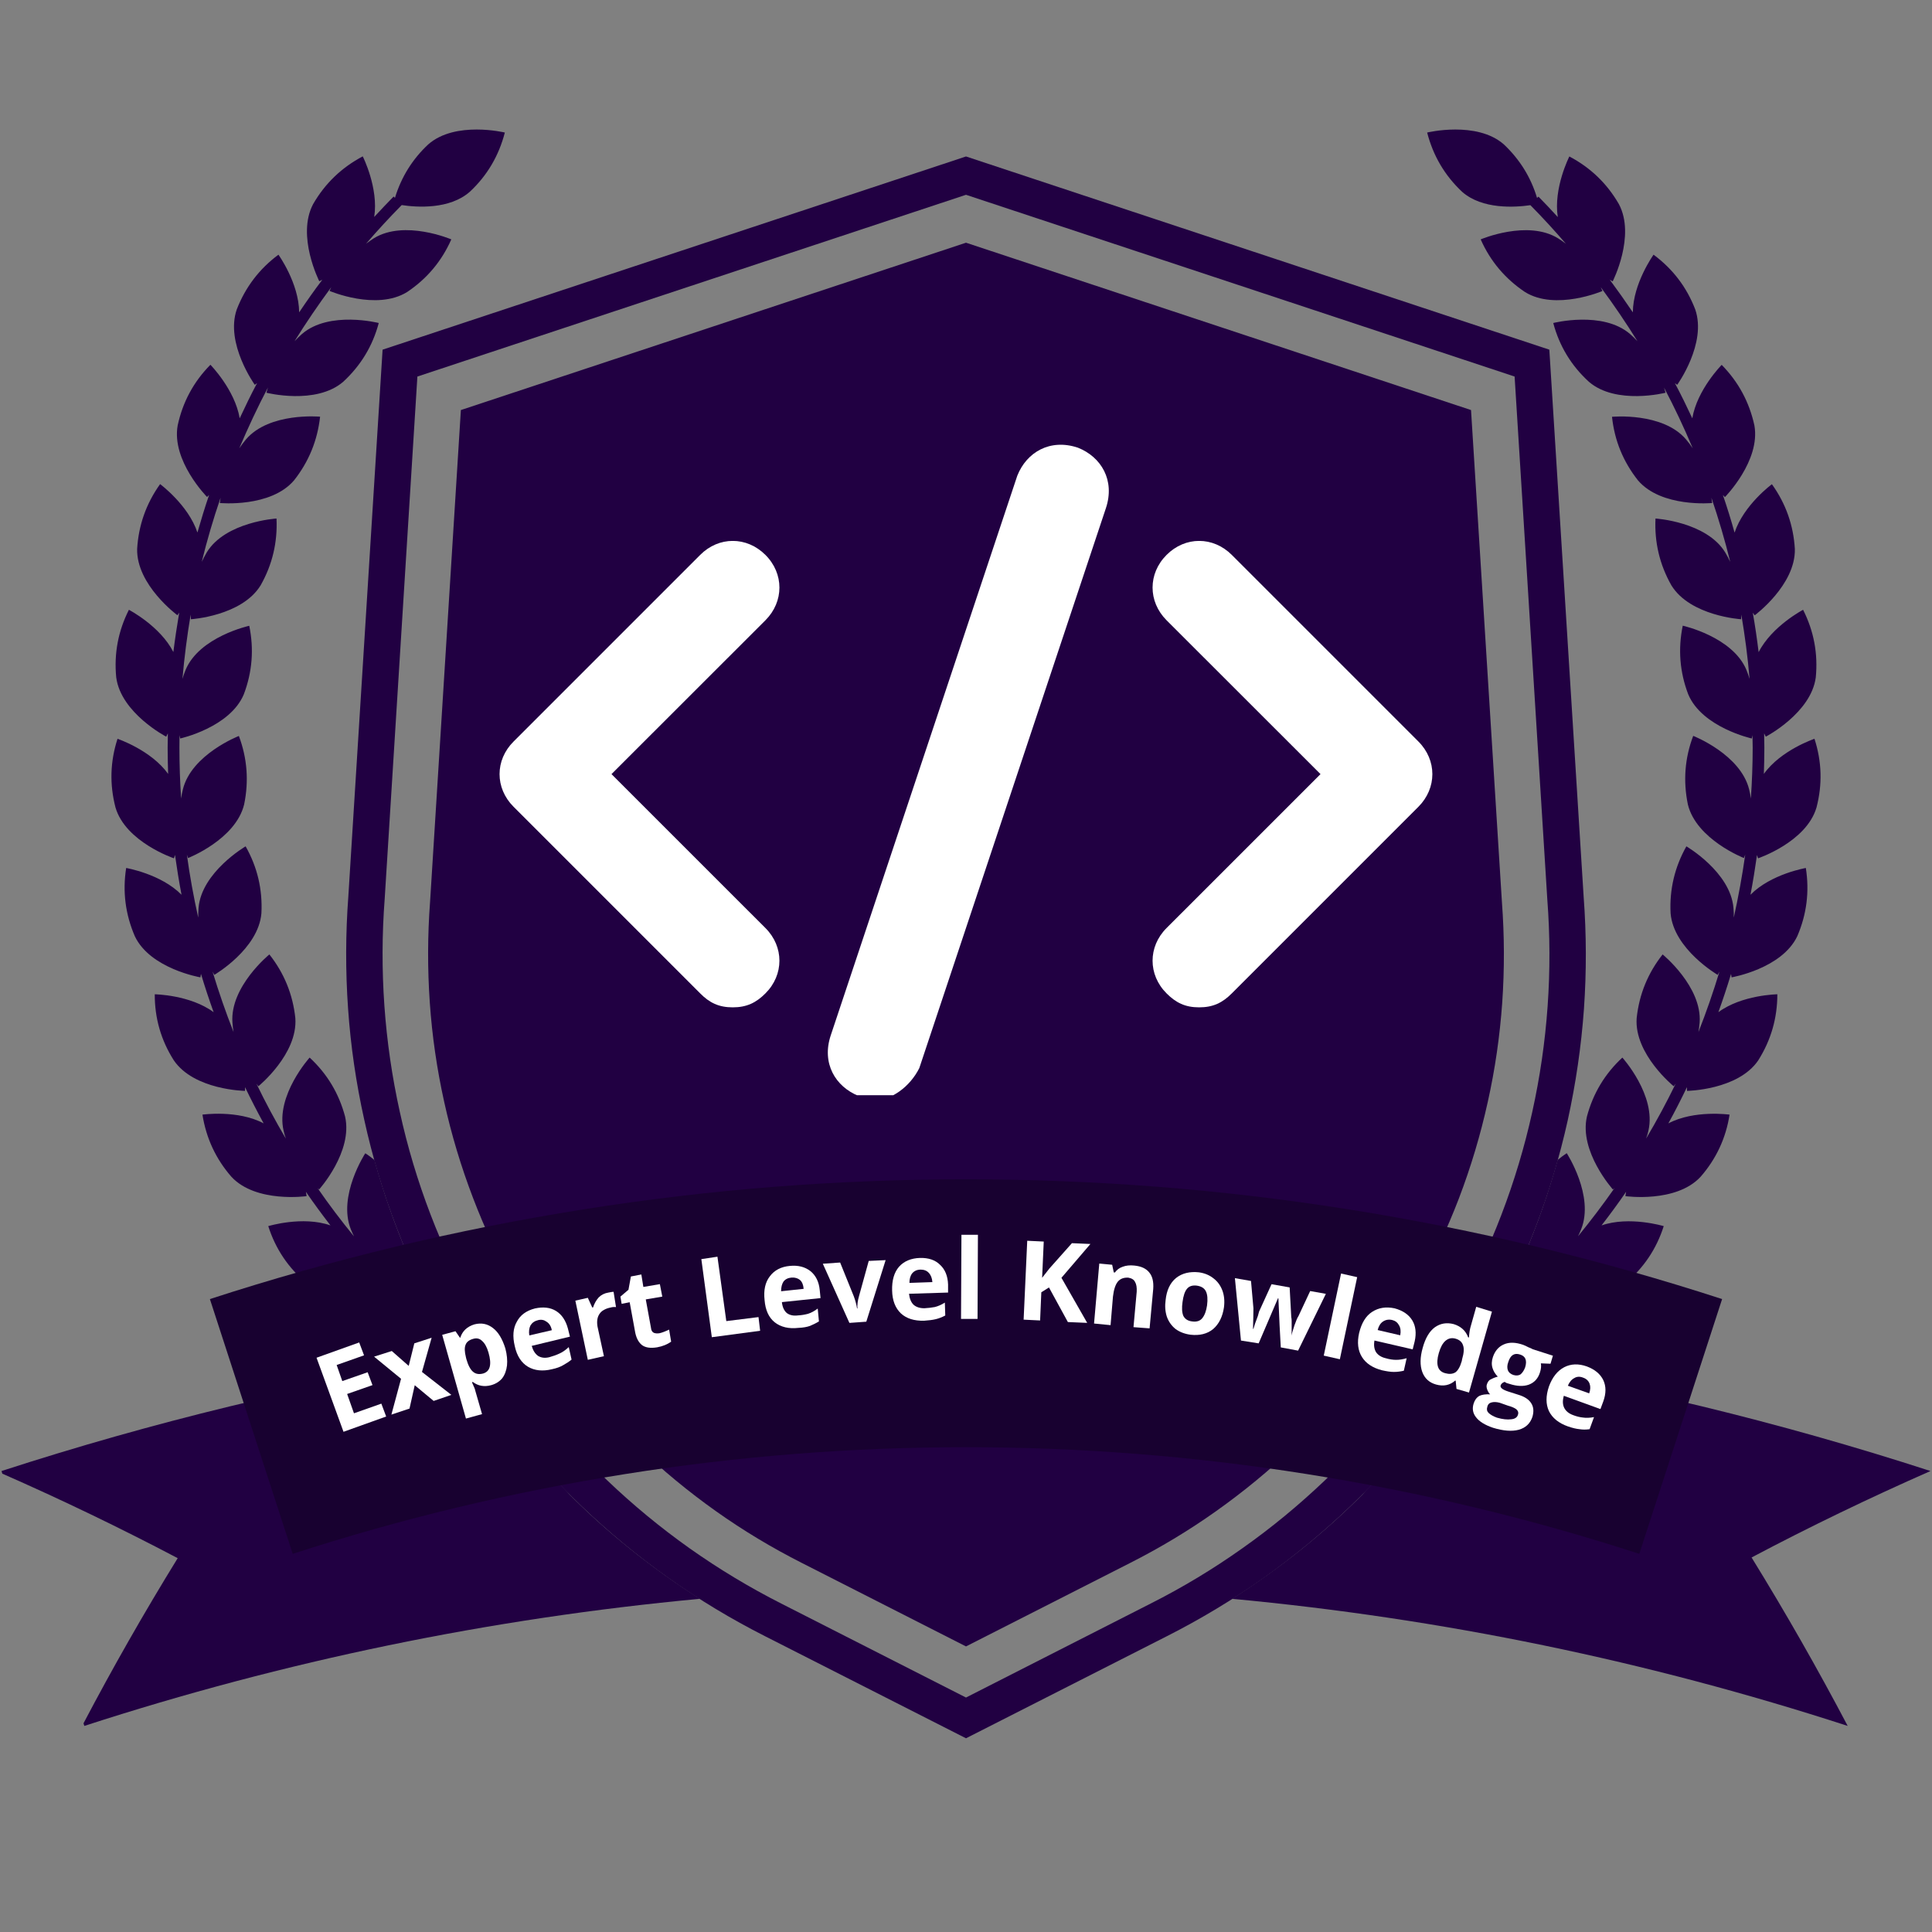 <svg xmlns="http://www.w3.org/2000/svg" xmlns:xlink="http://www.w3.org/1999/xlink" width="100" zoomAndPan="magnify" viewBox="0 0 75 75" height="100" preserveAspectRatio="xMidYMid meet" version="1.0"><rect x="0" y="0" width="75" height="75" fill="#808080" stroke="none"/><defs><g/><clipPath id="bc3ef5916d"><path d="M 13 6 L 62 6 L 62 67.688 L 13 67.688 Z M 13 6 " clip-rule="nonzero"/></clipPath><clipPath id="b7b4d046ff"><path d="M 19.129 21 L 31 21 L 31 40 L 19.129 40 Z M 19.129 21 " clip-rule="nonzero"/></clipPath><clipPath id="a7ddffafca"><path d="M 44 21 L 55.879 21 L 55.879 40 L 44 40 Z M 44 21 " clip-rule="nonzero"/></clipPath><clipPath id="062975fd22"><path d="M 32 17.016 L 44 17.016 L 44 42.516 L 32 42.516 Z M 32 17.016 " clip-rule="nonzero"/></clipPath></defs><path fill="#210042" d="M 58.305 35.027 L 57.105 15.918 L 37.5 9.422 L 17.891 15.918 L 16.695 35.012 C 16.598 36.312 16.594 37.609 16.684 38.91 C 16.773 40.211 16.961 41.496 17.242 42.77 C 17.523 44.043 17.898 45.289 18.363 46.504 C 18.828 47.723 19.379 48.898 20.02 50.035 C 20.656 51.172 21.375 52.254 22.176 53.285 C 22.973 54.312 23.844 55.281 24.785 56.18 C 25.727 57.082 26.73 57.91 27.793 58.664 C 28.855 59.418 29.969 60.086 31.133 60.676 L 37.5 63.914 L 43.867 60.676 C 45.031 60.086 46.145 59.418 47.207 58.664 C 48.27 57.91 49.273 57.086 50.215 56.184 C 51.152 55.281 52.023 54.316 52.824 53.289 C 53.621 52.262 54.34 51.176 54.98 50.043 C 55.617 48.906 56.172 47.73 56.637 46.516 C 57.102 45.297 57.473 44.055 57.754 42.781 C 58.039 41.508 58.223 40.223 58.316 38.926 C 58.406 37.625 58.402 36.324 58.305 35.027 Z M 58.305 35.027 " fill-opacity="1" fill-rule="nonzero"/><g clip-path="url(#bc3ef5916d)"><path fill="#210042" d="M 61.477 34.812 L 60.145 13.574 L 37.5 6.074 L 14.852 13.574 L 13.523 34.789 C 13.414 36.242 13.41 37.699 13.512 39.152 C 13.613 40.609 13.824 42.047 14.141 43.473 C 14.453 44.895 14.871 46.289 15.395 47.652 C 15.914 49.016 16.531 50.332 17.25 51.602 C 17.965 52.875 18.77 54.086 19.664 55.238 C 20.559 56.391 21.531 57.473 22.586 58.48 C 23.641 59.488 24.762 60.414 25.953 61.258 C 27.141 62.102 28.387 62.852 29.688 63.512 L 37.5 67.48 L 45.309 63.512 C 46.609 62.852 47.855 62.102 49.047 61.262 C 50.234 60.418 51.359 59.492 52.41 58.484 C 53.465 57.477 54.438 56.398 55.332 55.246 C 56.227 54.094 57.031 52.883 57.746 51.613 C 58.461 50.344 59.082 49.027 59.602 47.668 C 60.125 46.305 60.543 44.914 60.859 43.492 C 61.172 42.066 61.383 40.629 61.488 39.176 C 61.59 37.719 61.586 36.266 61.477 34.812 Z M 44.668 62.25 L 37.5 65.898 L 30.328 62.25 C 29.09 61.621 27.902 60.906 26.77 60.105 C 25.637 59.301 24.566 58.418 23.562 57.457 C 22.559 56.496 21.629 55.469 20.777 54.367 C 19.926 53.27 19.16 52.117 18.48 50.906 C 17.797 49.695 17.207 48.438 16.711 47.141 C 16.215 45.844 15.816 44.516 15.52 43.16 C 15.219 41.801 15.02 40.43 14.922 39.043 C 14.824 37.656 14.828 36.273 14.934 34.887 L 16.203 14.617 L 37.5 7.562 L 58.797 14.617 L 60.066 34.91 C 60.172 36.297 60.176 37.68 60.078 39.066 C 59.98 40.449 59.781 41.82 59.48 43.176 C 59.18 44.535 58.781 45.859 58.285 47.156 C 57.789 48.453 57.199 49.707 56.516 50.918 C 55.836 52.129 55.07 53.281 54.219 54.379 C 53.363 55.477 52.438 56.504 51.434 57.465 C 50.43 58.422 49.363 59.305 48.227 60.105 C 47.094 60.91 45.906 61.625 44.668 62.25 Z M 44.668 62.25 " fill-opacity="1" fill-rule="nonzero"/></g><path fill="#210042" d="M 16.516 50.199 C 16.539 50.523 16.633 50.828 16.793 51.109 C 16.844 51.195 16.895 51.273 16.949 51.352 C 16.371 50.832 15.816 50.293 15.277 49.73 C 15.312 49.758 15.336 49.77 15.336 49.77 C 15.539 49.438 15.703 49.09 15.828 48.723 C 15.316 47.523 14.883 46.289 14.535 45.031 C 14.422 44.938 14.305 44.848 14.18 44.77 C 14.18 44.77 13.098 46.426 13.621 47.727 C 13.656 47.816 13.699 47.906 13.742 47.996 C 13.246 47.391 12.773 46.766 12.328 46.121 C 12.363 46.156 12.387 46.176 12.387 46.176 C 12.387 46.176 13.711 44.707 13.395 43.34 C 13.156 42.445 12.699 41.684 12.02 41.055 C 12.02 41.055 10.695 42.523 11.008 43.891 C 11.031 43.996 11.062 44.102 11.098 44.203 C 10.688 43.508 10.305 42.797 9.953 42.066 C 10 42.133 10.031 42.168 10.031 42.168 C 10.031 42.168 11.566 40.922 11.465 39.523 C 11.367 38.602 11.031 37.777 10.457 37.051 C 10.457 37.051 8.922 38.301 9.023 39.695 C 9.031 39.82 9.047 39.941 9.066 40.062 C 8.762 39.293 8.492 38.512 8.25 37.715 C 8.293 37.797 8.32 37.844 8.32 37.844 C 8.32 37.844 10.031 36.848 10.148 35.453 C 10.195 34.527 9.992 33.664 9.535 32.855 C 9.535 32.855 7.824 33.852 7.707 35.246 C 7.699 35.371 7.695 35.496 7.695 35.621 C 7.516 34.816 7.367 34.004 7.254 33.176 C 7.281 33.262 7.301 33.309 7.301 33.309 C 7.301 33.309 9.145 32.59 9.477 31.23 C 9.664 30.324 9.598 29.434 9.273 28.57 C 9.273 28.57 7.43 29.285 7.098 30.648 C 7.066 30.766 7.047 30.883 7.031 31 C 6.988 30.344 6.965 29.684 6.965 29.02 C 6.965 28.859 6.965 28.699 6.969 28.539 C 6.984 28.621 6.996 28.668 6.996 28.668 C 6.996 28.668 8.926 28.242 9.465 26.953 C 9.793 26.086 9.863 25.199 9.676 24.293 C 9.676 24.293 7.742 24.715 7.203 26.008 C 7.156 26.121 7.117 26.238 7.082 26.355 C 7.156 25.516 7.262 24.684 7.402 23.859 C 7.406 23.973 7.41 24.039 7.41 24.039 C 7.41 24.039 9.383 23.918 10.117 22.723 C 10.574 21.918 10.777 21.051 10.734 20.129 C 10.734 20.129 8.758 20.25 8.027 21.441 C 7.957 21.562 7.891 21.684 7.832 21.809 C 8.039 20.969 8.281 20.141 8.562 19.324 C 8.543 19.449 8.535 19.527 8.535 19.527 C 8.535 19.527 10.504 19.715 11.414 18.648 C 11.988 17.922 12.324 17.098 12.426 16.176 C 12.426 16.176 10.457 15.992 9.547 17.059 C 9.457 17.168 9.371 17.281 9.289 17.402 C 9.629 16.602 9.996 15.812 10.402 15.043 C 10.363 15.168 10.344 15.246 10.344 15.246 C 10.344 15.246 12.262 15.734 13.324 14.82 C 14.004 14.191 14.465 13.434 14.703 12.539 C 14.703 12.539 12.789 12.051 11.727 12.961 C 11.625 13.051 11.527 13.145 11.434 13.246 C 11.879 12.531 12.355 11.832 12.859 11.148 C 12.816 11.238 12.793 11.293 12.793 11.293 C 12.793 11.293 14.613 12.074 15.805 11.336 C 16.574 10.82 17.145 10.141 17.52 9.293 C 17.52 9.293 15.703 8.516 14.512 9.25 C 14.41 9.316 14.309 9.387 14.211 9.461 C 14.652 8.949 15.113 8.449 15.594 7.961 C 16.184 8.051 17.457 8.137 18.242 7.441 C 18.918 6.809 19.367 6.039 19.598 5.145 C 19.598 5.145 17.676 4.68 16.625 5.605 C 16.008 6.18 15.578 6.875 15.332 7.68 L 15.281 7.629 C 15.023 7.891 14.773 8.156 14.527 8.422 C 14.703 7.297 14.082 6.07 14.082 6.07 C 13.262 6.504 12.621 7.117 12.156 7.922 C 11.5 9.156 12.395 10.918 12.395 10.918 C 12.395 10.918 12.438 10.898 12.512 10.859 C 12.199 11.273 11.902 11.695 11.613 12.125 C 11.605 10.992 10.809 9.887 10.809 9.887 C 10.066 10.438 9.527 11.148 9.191 12.012 C 8.734 13.332 9.891 14.938 9.891 14.938 C 9.891 14.938 9.926 14.914 9.98 14.871 C 9.742 15.32 9.52 15.777 9.305 16.238 C 9.117 15.125 8.168 14.16 8.168 14.16 C 7.516 14.82 7.094 15.605 6.898 16.512 C 6.648 17.887 8.039 19.293 8.039 19.293 C 8.039 19.293 8.07 19.266 8.117 19.215 C 7.953 19.695 7.805 20.184 7.664 20.672 C 7.309 19.602 6.215 18.793 6.215 18.793 C 5.676 19.547 5.379 20.387 5.324 21.309 C 5.293 22.711 6.887 23.883 6.887 23.883 C 6.887 23.883 6.914 23.848 6.957 23.781 C 6.871 24.289 6.793 24.801 6.73 25.312 C 6.219 24.305 5.004 23.672 5.004 23.672 C 4.586 24.5 4.422 25.375 4.512 26.297 C 4.695 27.684 6.453 28.598 6.453 28.598 C 6.453 28.598 6.477 28.551 6.516 28.469 C 6.512 28.652 6.508 28.836 6.508 29.02 C 6.508 29.363 6.516 29.703 6.527 30.043 C 5.863 29.117 4.562 28.68 4.562 28.68 C 4.277 29.562 4.25 30.449 4.484 31.348 C 4.879 32.691 6.754 33.32 6.754 33.32 C 6.754 33.32 6.77 33.273 6.793 33.188 C 6.867 33.707 6.949 34.223 7.047 34.734 C 6.25 33.926 4.898 33.695 4.898 33.695 C 4.754 34.609 4.867 35.492 5.234 36.344 C 5.832 37.609 7.781 37.941 7.781 37.941 C 7.781 37.941 7.789 37.895 7.801 37.805 C 7.953 38.309 8.117 38.805 8.293 39.293 C 7.379 38.617 6.008 38.598 6.008 38.598 C 6.004 39.523 6.25 40.379 6.746 41.16 C 7.535 42.32 9.512 42.348 9.512 42.348 C 9.512 42.348 9.512 42.293 9.512 42.203 C 9.742 42.68 9.984 43.148 10.234 43.609 C 9.227 43.074 7.859 43.27 7.859 43.27 C 8.004 44.184 8.379 44.992 8.988 45.688 C 9.945 46.711 11.902 46.434 11.902 46.434 C 11.902 46.434 11.895 46.371 11.875 46.266 C 12.18 46.711 12.5 47.145 12.828 47.57 C 11.746 47.191 10.414 47.598 10.414 47.598 C 10.695 48.48 11.191 49.219 11.902 49.812 C 13.004 50.676 14.898 50.098 14.898 50.098 C 14.898 50.098 14.879 50.035 14.84 49.93 C 15.211 50.324 15.594 50.707 15.984 51.082 C 14.859 50.875 13.605 51.48 13.605 51.48 C 14.02 52.309 14.625 52.961 15.418 53.441 C 16.449 54.016 17.871 53.492 18.293 53.316 C 17.637 52.312 17.043 51.273 16.516 50.199 Z M 16.516 50.199 " fill-opacity="1" fill-rule="nonzero"/><path fill="#210042" d="M 68.246 33.32 C 68.246 33.32 70.121 32.691 70.516 31.348 C 70.75 30.449 70.723 29.562 70.438 28.68 C 70.438 28.68 69.133 29.117 68.473 30.043 C 68.484 29.703 68.492 29.363 68.492 29.02 C 68.492 28.836 68.488 28.652 68.484 28.469 C 68.523 28.551 68.547 28.598 68.547 28.598 C 68.547 28.598 70.305 27.684 70.488 26.297 C 70.578 25.375 70.414 24.5 69.996 23.672 C 69.996 23.672 68.785 24.305 68.27 25.316 C 68.207 24.801 68.133 24.293 68.043 23.785 C 68.09 23.848 68.117 23.887 68.117 23.887 C 68.117 23.887 69.707 22.711 69.676 21.312 C 69.621 20.387 69.324 19.547 68.785 18.797 C 68.785 18.797 67.691 19.602 67.336 20.676 C 67.199 20.184 67.047 19.699 66.883 19.215 C 66.93 19.266 66.961 19.297 66.961 19.297 C 66.961 19.297 68.352 17.891 68.105 16.512 C 67.906 15.605 67.484 14.824 66.836 14.164 C 66.836 14.164 65.883 15.125 65.695 16.238 C 65.48 15.777 65.258 15.324 65.02 14.875 C 65.074 14.914 65.109 14.938 65.109 14.938 C 65.109 14.938 66.266 13.336 65.809 12.012 C 65.477 11.148 64.938 10.441 64.191 9.887 C 64.191 9.887 63.395 10.996 63.387 12.125 C 63.098 11.699 62.801 11.277 62.492 10.859 C 62.562 10.902 62.605 10.922 62.605 10.922 C 62.605 10.922 63.504 9.156 62.844 7.922 C 62.383 7.121 61.738 6.504 60.922 6.074 C 60.922 6.074 60.297 7.301 60.473 8.426 C 60.227 8.156 59.977 7.891 59.723 7.633 L 59.668 7.684 C 59.426 6.875 58.992 6.184 58.379 5.605 C 57.324 4.68 55.402 5.145 55.402 5.145 C 55.633 6.043 56.082 6.809 56.758 7.445 C 57.543 8.137 58.816 8.051 59.41 7.965 C 59.887 8.449 60.348 8.949 60.789 9.465 C 60.691 9.387 60.594 9.32 60.488 9.254 C 59.301 8.516 57.48 9.293 57.48 9.293 C 57.855 10.141 58.43 10.82 59.199 11.336 C 60.387 12.074 62.207 11.297 62.207 11.297 C 62.207 11.297 62.184 11.242 62.141 11.148 C 62.648 11.832 63.121 12.531 63.566 13.246 C 63.477 13.148 63.379 13.055 63.277 12.965 C 62.215 12.051 60.297 12.539 60.297 12.539 C 60.535 13.434 60.996 14.195 61.68 14.82 C 62.738 15.734 64.656 15.246 64.656 15.246 C 64.656 15.246 64.637 15.172 64.598 15.047 C 65.004 15.816 65.375 16.602 65.711 17.402 C 65.633 17.285 65.547 17.168 65.453 17.059 C 64.547 15.992 62.578 16.18 62.578 16.18 C 62.676 17.102 63.012 17.922 63.586 18.648 C 64.496 19.715 66.465 19.527 66.465 19.527 C 66.465 19.527 66.457 19.453 66.438 19.324 C 66.715 20.141 66.961 20.969 67.168 21.812 C 67.109 21.684 67.043 21.562 66.973 21.445 C 66.238 20.25 64.266 20.129 64.266 20.129 C 64.223 21.051 64.426 21.918 64.883 22.723 C 65.617 23.918 67.59 24.039 67.59 24.039 C 67.59 24.039 67.594 23.973 67.598 23.859 C 67.738 24.684 67.848 25.516 67.918 26.355 C 67.883 26.238 67.844 26.121 67.797 26.008 C 67.258 24.715 65.324 24.289 65.324 24.289 C 65.137 25.199 65.207 26.086 65.535 26.949 C 66.074 28.242 68.004 28.668 68.004 28.668 C 68.004 28.668 68.016 28.621 68.031 28.539 C 68.035 28.699 68.039 28.859 68.039 29.02 C 68.039 29.684 68.012 30.344 67.969 31 C 67.953 30.883 67.934 30.766 67.902 30.648 C 67.57 29.285 65.73 28.566 65.73 28.566 C 65.402 29.434 65.336 30.32 65.523 31.23 C 65.855 32.59 67.699 33.309 67.699 33.309 C 67.699 33.309 67.719 33.262 67.75 33.176 C 67.633 34 67.484 34.816 67.305 35.621 C 67.309 35.496 67.305 35.371 67.293 35.246 C 67.176 33.852 65.465 32.855 65.465 32.855 C 65.012 33.66 64.805 34.527 64.852 35.453 C 64.969 36.848 66.68 37.844 66.68 37.844 C 66.68 37.844 66.707 37.797 66.75 37.715 C 66.508 38.512 66.238 39.293 65.934 40.062 C 65.953 39.941 65.969 39.82 65.98 39.695 C 66.078 38.301 64.543 37.051 64.543 37.051 C 63.969 37.777 63.633 38.602 63.535 39.523 C 63.434 40.922 64.973 42.168 64.973 42.168 C 64.973 42.168 65 42.133 65.051 42.066 C 64.695 42.797 64.312 43.508 63.902 44.199 C 63.938 44.098 63.969 43.996 63.992 43.891 C 64.305 42.523 62.98 41.055 62.98 41.055 C 62.301 41.684 61.844 42.445 61.605 43.34 C 61.289 44.703 62.613 46.176 62.613 46.176 C 62.613 46.176 62.637 46.152 62.676 46.121 C 62.227 46.762 61.754 47.387 61.258 47.992 C 61.301 47.906 61.344 47.816 61.379 47.723 C 61.902 46.426 60.82 44.766 60.82 44.766 C 60.699 44.848 60.582 44.934 60.469 45.027 C 60.117 46.289 59.688 47.523 59.172 48.727 C 59.301 49.094 59.465 49.441 59.664 49.77 C 59.664 49.77 59.688 49.754 59.723 49.73 C 59.188 50.293 58.629 50.832 58.051 51.352 C 58.105 51.273 58.156 51.195 58.207 51.109 C 58.367 50.828 58.461 50.527 58.484 50.207 C 57.957 51.277 57.363 52.316 56.707 53.316 C 57.133 53.496 58.555 54.016 59.582 53.441 C 60.375 52.965 60.98 52.312 61.395 51.48 C 61.395 51.48 60.141 50.875 59.016 51.082 C 59.406 50.711 59.789 50.324 60.16 49.93 C 60.121 50.035 60.105 50.102 60.105 50.102 C 60.105 50.102 61.996 50.676 63.098 49.816 C 63.809 49.219 64.305 48.48 64.586 47.598 C 64.586 47.598 63.254 47.195 62.172 47.57 C 62.5 47.145 62.82 46.711 63.125 46.266 C 63.105 46.371 63.098 46.434 63.098 46.434 C 63.098 46.434 65.055 46.711 66.012 45.688 C 66.621 44.992 67 44.184 67.141 43.27 C 67.141 43.27 65.773 43.078 64.766 43.609 C 65.02 43.148 65.258 42.68 65.488 42.203 C 65.488 42.297 65.488 42.348 65.488 42.348 C 65.488 42.348 67.469 42.32 68.254 41.164 C 68.75 40.379 68.996 39.523 68.996 38.598 C 68.996 38.598 67.621 38.617 66.707 39.293 C 66.883 38.805 67.047 38.309 67.199 37.809 C 67.211 37.895 67.219 37.941 67.219 37.941 C 67.219 37.941 69.168 37.609 69.77 36.344 C 70.137 35.492 70.246 34.609 70.102 33.695 C 70.102 33.695 68.75 33.926 67.953 34.734 C 68.051 34.223 68.133 33.711 68.207 33.191 C 68.23 33.273 68.246 33.32 68.246 33.32 Z M 68.246 33.32 " fill-opacity="1" fill-rule="nonzero"/><path fill="#210042" d="M 54.262 56.539 C 54.695 56.641 55.125 56.621 55.547 56.48 C 56.406 56.129 57.105 55.578 57.641 54.824 C 57.176 54.52 56.676 54.297 56.137 54.152 C 55.551 54.98 54.926 55.773 54.262 56.539 Z M 54.262 56.539 " fill-opacity="1" fill-rule="nonzero"/><path fill="#210042" d="M 18.863 54.152 C 18.328 54.297 17.824 54.52 17.359 54.824 C 17.895 55.578 18.594 56.129 19.453 56.48 C 19.875 56.621 20.305 56.641 20.742 56.539 C 20.074 55.777 19.449 54.98 18.863 54.152 Z M 18.863 54.152 " fill-opacity="1" fill-rule="nonzero"/><path fill="#210042" d="M 21.625 57.512 C 21.598 57.535 21.582 57.547 21.582 57.547 C 21.75 57.719 21.934 57.879 22.125 58.023 C 21.957 57.852 21.789 57.684 21.625 57.512 Z M 21.625 57.512 " fill-opacity="1" fill-rule="nonzero"/><path fill="#210042" d="M 52.871 58.023 C 53.066 57.879 53.246 57.719 53.418 57.547 C 53.418 57.547 53.402 57.531 53.375 57.512 C 53.211 57.684 53.043 57.852 52.871 58.023 Z M 52.871 58.023 " fill-opacity="1" fill-rule="nonzero"/><path fill="#210042" d="M 17.945 52.766 C 11.871 53.758 5.91 55.207 0.059 57.105 L 0.09 57.207 C 2.426 58.234 4.695 59.328 6.898 60.488 C 5.594 62.605 4.375 64.742 3.242 66.898 L 3.273 67 C 11.055 64.473 19.02 62.828 27.168 62.066 C 23.391 59.66 20.316 56.562 17.945 52.766 Z M 17.945 52.766 " fill-opacity="1" fill-rule="nonzero"/><path fill="#210042" d="M 74.941 57.105 C 69.09 55.207 63.129 53.762 57.059 52.766 C 54.684 56.562 51.609 59.66 47.832 62.066 C 55.977 62.828 63.945 64.473 71.727 67 C 70.57 64.801 69.328 62.621 67.996 60.461 C 70.242 59.273 72.555 58.156 74.941 57.105 Z M 74.941 57.105 " fill-opacity="1" fill-rule="nonzero"/><path fill="#180130" d="M 63.637 60.32 C 59.418 58.949 55.113 57.918 50.73 57.223 C 46.348 56.527 41.938 56.18 37.5 56.18 C 33.062 56.18 28.652 56.527 24.27 57.223 C 19.887 57.918 15.582 58.949 11.363 60.32 C 10.293 57.023 9.219 53.727 8.148 50.43 C 12.891 48.887 17.719 47.73 22.641 46.949 C 27.562 46.168 32.516 45.781 37.5 45.781 C 42.484 45.781 47.438 46.168 52.359 46.949 C 57.281 47.73 62.109 48.887 66.852 50.43 C 65.781 53.727 64.707 57.023 63.637 60.32 Z M 63.637 60.32 " fill-opacity="1" fill-rule="nonzero"/><g clip-path="url(#b7b4d046ff)"><path fill="#ffffff" d="M 28.445 39.105 C 27.902 39.105 27.539 38.926 27.18 38.562 L 19.938 31.32 C 19.211 30.594 19.211 29.508 19.938 28.785 L 27.18 21.543 C 27.902 20.816 28.988 20.816 29.715 21.543 C 30.438 22.266 30.438 23.352 29.715 24.078 L 23.738 30.051 L 29.715 36.027 C 30.438 36.75 30.438 37.84 29.715 38.562 C 29.352 38.926 28.988 39.105 28.445 39.105 Z M 28.445 39.105 " fill-opacity="1" fill-rule="nonzero"/></g><g clip-path="url(#a7ddffafca)"><path fill="#ffffff" d="M 46.551 39.105 C 46.008 39.105 45.648 38.926 45.285 38.562 C 44.562 37.84 44.562 36.75 45.285 36.027 L 51.262 30.051 L 45.285 24.078 C 44.562 23.352 44.562 22.266 45.285 21.543 C 46.008 20.816 47.094 20.816 47.82 21.543 L 55.062 28.785 C 55.785 29.508 55.785 30.594 55.062 31.32 L 47.82 38.562 C 47.457 38.926 47.094 39.105 46.551 39.105 Z M 46.551 39.105 " fill-opacity="1" fill-rule="nonzero"/></g><g clip-path="url(#062975fd22)"><path fill="#ffffff" d="M 33.879 42.727 C 33.695 42.727 33.516 42.727 33.336 42.547 C 32.43 42.184 31.887 41.277 32.25 40.191 L 39.492 18.465 C 39.852 17.559 40.758 17.016 41.844 17.379 C 42.75 17.738 43.293 18.645 42.93 19.73 L 35.688 41.461 C 35.328 42.184 34.602 42.727 33.879 42.727 Z M 33.879 42.727 " fill-opacity="1" fill-rule="nonzero"/></g><g fill="#ffffff" fill-opacity="1"><g transform="translate(12.96, 55.723)"><g><path d="M 2.031 -0.734 L 0.375 -0.141 L -0.672 -3.016 L 0.984 -3.609 L 1.172 -3.109 L 0.109 -2.734 L 0.328 -2.109 L 1.312 -2.453 L 1.5 -1.953 L 0.516 -1.609 L 0.781 -0.859 L 1.844 -1.234 Z M 2.031 -0.734 "/></g></g></g><g fill="#ffffff" fill-opacity="1"><g transform="translate(15.178, 54.915)"><g><path d="M 0.391 -1.391 L -0.656 -2.25 L 0.031 -2.469 L 0.688 -1.891 L 0.906 -2.766 L 1.578 -2.984 L 1.203 -1.656 L 2.344 -0.766 L 1.656 -0.531 L 0.922 -1.141 L 0.719 -0.234 L 0.016 0 Z M 0.391 -1.391 "/></g></g></g><g fill="#ffffff" fill-opacity="1"><g transform="translate(17.494, 54.162)"><g><path d="M 1.578 -0.391 C 1.305 -0.316 1.066 -0.359 0.859 -0.516 L 0.828 -0.5 C 0.91 -0.32 0.953 -0.219 0.953 -0.188 L 1.219 0.734 L 0.594 0.906 L -0.328 -2.344 L 0.188 -2.484 L 0.359 -2.234 L 0.375 -2.234 C 0.457 -2.492 0.641 -2.664 0.922 -2.75 C 1.191 -2.82 1.43 -2.773 1.641 -2.609 C 1.848 -2.453 2.008 -2.188 2.125 -1.812 C 2.188 -1.57 2.207 -1.352 2.188 -1.156 C 2.164 -0.957 2.102 -0.789 2 -0.656 C 1.895 -0.531 1.754 -0.441 1.578 -0.391 Z M 0.875 -2.188 C 0.719 -2.145 0.617 -2.066 0.578 -1.953 C 0.535 -1.848 0.539 -1.688 0.594 -1.469 L 0.609 -1.406 C 0.68 -1.156 0.77 -0.988 0.875 -0.906 C 0.977 -0.82 1.109 -0.801 1.266 -0.844 C 1.535 -0.926 1.602 -1.195 1.469 -1.656 C 1.406 -1.875 1.32 -2.023 1.219 -2.109 C 1.125 -2.203 1.008 -2.227 0.875 -2.188 Z M 0.875 -2.188 "/></g></g></g><g fill="#ffffff" fill-opacity="1"><g transform="translate(20.063, 53.435)"><g><path d="M 0.828 -2.188 C 0.691 -2.156 0.594 -2.086 0.531 -1.984 C 0.477 -1.879 0.461 -1.75 0.484 -1.594 L 1.359 -1.797 C 1.328 -1.953 1.258 -2.062 1.156 -2.125 C 1.062 -2.195 0.953 -2.219 0.828 -2.188 Z M 1.359 -0.281 C 1.004 -0.195 0.695 -0.227 0.438 -0.375 C 0.176 -0.531 0.004 -0.797 -0.078 -1.172 C -0.172 -1.555 -0.145 -1.875 0 -2.125 C 0.133 -2.383 0.367 -2.555 0.703 -2.641 C 1.023 -2.711 1.297 -2.68 1.516 -2.547 C 1.742 -2.41 1.898 -2.18 1.984 -1.859 L 2.062 -1.547 L 0.578 -1.188 C 0.629 -1.008 0.711 -0.879 0.828 -0.797 C 0.953 -0.723 1.098 -0.707 1.266 -0.75 C 1.41 -0.789 1.539 -0.836 1.656 -0.891 C 1.77 -0.941 1.891 -1.023 2.016 -1.141 L 2.125 -0.656 C 2.02 -0.57 1.91 -0.5 1.797 -0.438 C 1.691 -0.375 1.547 -0.32 1.359 -0.281 Z M 1.359 -0.281 "/></g></g></g><g fill="#ffffff" fill-opacity="1"><g transform="translate(22.491, 52.85)"><g><path d="M 1.125 -2.672 C 1.219 -2.691 1.285 -2.703 1.328 -2.703 L 1.422 -2.109 C 1.359 -2.117 1.289 -2.113 1.219 -2.094 C 1.008 -2.051 0.863 -1.969 0.781 -1.844 C 0.695 -1.719 0.672 -1.555 0.703 -1.359 L 0.953 -0.203 L 0.328 -0.062 L -0.156 -2.359 L 0.328 -2.469 L 0.5 -2.094 L 0.531 -2.094 C 0.582 -2.25 0.656 -2.379 0.75 -2.484 C 0.852 -2.586 0.977 -2.648 1.125 -2.672 Z M 1.125 -2.672 "/></g></g></g><g fill="#ffffff" fill-opacity="1"><g transform="translate(24.366, 52.459)"><g><path d="M 1.234 -0.703 C 1.328 -0.723 1.453 -0.77 1.609 -0.844 L 1.688 -0.375 C 1.539 -0.27 1.359 -0.195 1.141 -0.156 C 0.879 -0.113 0.68 -0.145 0.547 -0.25 C 0.41 -0.363 0.32 -0.547 0.281 -0.797 L 0.078 -1.906 L -0.234 -1.844 L -0.281 -2.125 L 0.031 -2.391 L 0.125 -2.906 L 0.531 -2.984 L 0.609 -2.5 L 1.25 -2.609 L 1.344 -2.125 L 0.703 -2.016 L 0.906 -0.906 C 0.914 -0.812 0.953 -0.75 1.016 -0.719 C 1.078 -0.695 1.148 -0.691 1.234 -0.703 Z M 1.234 -0.703 "/></g></g></g><g fill="#ffffff" fill-opacity="1"><g transform="translate(26.175, 52.136)"><g/></g></g><g fill="#ffffff" fill-opacity="1"><g transform="translate(27.242, 51.957)"><g><path d="M 0.391 -0.047 L -0.016 -3.078 L 0.609 -3.172 L 0.953 -0.672 L 2.203 -0.828 L 2.266 -0.297 Z M 0.391 -0.047 "/></g></g></g><g fill="#ffffff" fill-opacity="1"><g transform="translate(29.603, 51.642)"><g><path d="M 1.125 -2.047 C 0.988 -2.035 0.883 -1.984 0.812 -1.891 C 0.75 -1.797 0.719 -1.672 0.719 -1.516 L 1.594 -1.609 C 1.582 -1.766 1.535 -1.879 1.453 -1.953 C 1.367 -2.023 1.258 -2.055 1.125 -2.047 Z M 1.391 -0.094 C 1.016 -0.051 0.707 -0.125 0.469 -0.312 C 0.238 -0.5 0.109 -0.785 0.078 -1.172 C 0.035 -1.555 0.102 -1.863 0.281 -2.094 C 0.457 -2.332 0.719 -2.469 1.062 -2.5 C 1.383 -2.531 1.648 -2.461 1.859 -2.297 C 2.066 -2.129 2.188 -1.883 2.219 -1.562 L 2.25 -1.25 L 0.75 -1.094 C 0.77 -0.906 0.832 -0.766 0.938 -0.672 C 1.051 -0.586 1.195 -0.555 1.375 -0.578 C 1.52 -0.586 1.648 -0.609 1.766 -0.641 C 1.891 -0.68 2.016 -0.75 2.141 -0.844 L 2.188 -0.344 C 2.082 -0.281 1.969 -0.223 1.844 -0.172 C 1.727 -0.129 1.578 -0.102 1.391 -0.094 Z M 1.391 -0.094 "/></g></g></g><g fill="#ffffff" fill-opacity="1"><g transform="translate(32.083, 51.402)"><g><path d="M 0.891 -0.047 L -0.141 -2.344 L 0.531 -2.391 L 1.062 -1.078 C 1.125 -0.91 1.164 -0.754 1.188 -0.609 L 1.203 -0.609 C 1.191 -0.742 1.211 -0.906 1.266 -1.094 L 1.641 -2.453 L 2.297 -2.484 L 1.547 -0.094 Z M 0.891 -0.047 "/></g></g></g><g fill="#ffffff" fill-opacity="1"><g transform="translate(34.476, 51.255)"><g><path d="M 1.266 -1.969 C 1.129 -1.969 1.02 -1.922 0.938 -1.828 C 0.863 -1.734 0.828 -1.609 0.828 -1.453 L 1.719 -1.484 C 1.707 -1.641 1.66 -1.758 1.578 -1.844 C 1.504 -1.926 1.398 -1.969 1.266 -1.969 Z M 1.391 0.016 C 1.016 0.023 0.719 -0.066 0.5 -0.266 C 0.281 -0.473 0.164 -0.77 0.156 -1.156 C 0.145 -1.551 0.234 -1.859 0.422 -2.078 C 0.617 -2.297 0.891 -2.41 1.234 -2.422 C 1.566 -2.43 1.828 -2.344 2.016 -2.156 C 2.211 -1.977 2.316 -1.723 2.328 -1.391 L 2.328 -1.078 L 0.812 -1.031 C 0.832 -0.844 0.891 -0.703 0.984 -0.609 C 1.086 -0.516 1.227 -0.469 1.406 -0.469 C 1.551 -0.477 1.688 -0.492 1.812 -0.516 C 1.938 -0.547 2.066 -0.602 2.203 -0.688 L 2.219 -0.188 C 2.102 -0.125 1.984 -0.078 1.859 -0.047 C 1.734 -0.016 1.578 0.004 1.391 0.016 Z M 1.391 0.016 "/></g></g></g><g fill="#ffffff" fill-opacity="1"><g transform="translate(36.979, 51.201)"><g><path d="M 0.969 0 L 0.328 0 L 0.344 -3.266 L 0.984 -3.266 Z M 0.969 0 "/></g></g></g><g fill="#ffffff" fill-opacity="1"><g transform="translate(38.267, 51.205)"><g/></g></g><g fill="#ffffff" fill-opacity="1"><g transform="translate(39.346, 51.213)"><g><path d="M 2.859 0.141 L 2.109 0.109 L 1.375 -1.234 L 1.078 -1.047 L 1.031 0.047 L 0.391 0.016 L 0.531 -3.047 L 1.172 -3.016 L 1.109 -1.609 L 1.391 -1.969 L 2.266 -2.953 L 2.984 -2.922 L 1.859 -1.609 Z M 2.859 0.141 "/></g></g></g><g fill="#ffffff" fill-opacity="1"><g transform="translate(42.143, 51.348)"><g><path d="M 2.484 0.219 L 1.859 0.172 L 1.984 -1.203 C 1.992 -1.367 1.973 -1.492 1.922 -1.578 C 1.879 -1.672 1.789 -1.727 1.656 -1.75 C 1.477 -1.758 1.344 -1.707 1.25 -1.594 C 1.156 -1.477 1.094 -1.285 1.062 -1.016 L 0.969 0.094 L 0.328 0.031 L 0.531 -2.297 L 1.031 -2.25 L 1.094 -1.953 L 1.141 -1.953 C 1.211 -2.055 1.312 -2.129 1.438 -2.172 C 1.57 -2.223 1.723 -2.238 1.891 -2.219 C 2.148 -2.195 2.344 -2.109 2.469 -1.953 C 2.594 -1.805 2.645 -1.594 2.625 -1.312 Z M 2.484 0.219 "/></g></g></g><g fill="#ffffff" fill-opacity="1"><g transform="translate(44.905, 51.595)"><g><path d="M 1 -1.047 C 0.969 -0.828 0.977 -0.648 1.031 -0.516 C 1.094 -0.391 1.207 -0.316 1.375 -0.297 C 1.551 -0.273 1.68 -0.316 1.766 -0.422 C 1.859 -0.535 1.922 -0.703 1.953 -0.922 C 1.984 -1.16 1.969 -1.344 1.906 -1.469 C 1.844 -1.594 1.723 -1.664 1.547 -1.688 C 1.379 -1.707 1.254 -1.664 1.172 -1.562 C 1.086 -1.457 1.031 -1.285 1 -1.047 Z M 2.609 -0.844 C 2.555 -0.477 2.414 -0.195 2.188 0 C 1.957 0.188 1.664 0.258 1.312 0.219 C 1.082 0.188 0.891 0.113 0.734 0 C 0.578 -0.125 0.461 -0.285 0.391 -0.484 C 0.328 -0.68 0.312 -0.895 0.344 -1.125 C 0.383 -1.508 0.52 -1.797 0.75 -1.984 C 0.988 -2.172 1.285 -2.242 1.641 -2.203 C 1.859 -2.172 2.047 -2.094 2.203 -1.969 C 2.359 -1.852 2.473 -1.695 2.547 -1.5 C 2.617 -1.312 2.641 -1.094 2.609 -0.844 Z M 2.609 -0.844 "/></g></g></g><g fill="#ffffff" fill-opacity="1"><g transform="translate(47.486, 51.915)"><g><path d="M 2.234 0.391 L 2.188 -0.453 L 2.141 -1.516 L 2.125 -1.516 L 1.375 0.234 L 0.688 0.125 L 0.453 -2.297 L 1.078 -2.188 L 1.172 -1.125 C 1.172 -0.938 1.164 -0.672 1.156 -0.328 L 1.172 -0.328 C 1.203 -0.441 1.258 -0.609 1.344 -0.828 L 1.391 -1 L 1.875 -2.062 L 2.578 -1.938 L 2.641 -0.781 C 2.648 -0.75 2.656 -0.703 2.656 -0.641 C 2.656 -0.578 2.656 -0.508 2.656 -0.438 C 2.656 -0.375 2.656 -0.305 2.656 -0.234 C 2.656 -0.16 2.648 -0.102 2.641 -0.062 C 2.672 -0.164 2.711 -0.301 2.766 -0.469 C 2.828 -0.645 2.879 -0.766 2.922 -0.828 L 3.375 -1.797 L 3.984 -1.688 L 2.906 0.516 Z M 2.234 0.391 "/></g></g></g><g fill="#ffffff" fill-opacity="1"><g transform="translate(51.06, 52.563)"><g><path d="M 0.953 0.203 L 0.328 0.062 L 1 -3.125 L 1.625 -2.984 Z M 0.953 0.203 "/></g></g></g><g fill="#ffffff" fill-opacity="1"><g transform="translate(52.309, 52.82)"><g><path d="M 1.734 -1.578 C 1.598 -1.609 1.477 -1.586 1.375 -1.516 C 1.281 -1.453 1.211 -1.344 1.172 -1.188 L 2.047 -0.984 C 2.078 -1.141 2.062 -1.27 2 -1.375 C 1.945 -1.477 1.859 -1.547 1.734 -1.578 Z M 1.344 0.375 C 0.977 0.281 0.719 0.109 0.562 -0.141 C 0.406 -0.391 0.367 -0.703 0.453 -1.078 C 0.547 -1.461 0.711 -1.734 0.953 -1.891 C 1.203 -2.055 1.492 -2.102 1.828 -2.031 C 2.148 -1.945 2.379 -1.789 2.516 -1.562 C 2.648 -1.344 2.68 -1.07 2.609 -0.75 L 2.531 -0.438 L 1.047 -0.781 C 1.016 -0.602 1.035 -0.453 1.109 -0.328 C 1.191 -0.211 1.316 -0.133 1.484 -0.094 C 1.629 -0.051 1.766 -0.031 1.891 -0.031 C 2.016 -0.031 2.148 -0.051 2.297 -0.094 L 2.188 0.391 C 2.062 0.422 1.93 0.438 1.797 0.438 C 1.672 0.438 1.52 0.414 1.344 0.375 Z M 1.344 0.375 "/></g></g></g><g fill="#ffffff" fill-opacity="1"><g transform="translate(54.729, 53.402)"><g><path d="M 1.016 0.344 C 0.754 0.27 0.578 0.109 0.484 -0.141 C 0.391 -0.398 0.395 -0.711 0.5 -1.078 C 0.602 -1.453 0.758 -1.719 0.969 -1.875 C 1.188 -2.031 1.43 -2.07 1.703 -2 C 1.984 -1.914 2.172 -1.742 2.266 -1.484 L 2.297 -1.484 C 2.305 -1.66 2.332 -1.816 2.375 -1.953 L 2.578 -2.672 L 3.188 -2.484 L 2.297 0.656 L 1.812 0.516 L 1.781 0.203 L 1.766 0.188 C 1.555 0.375 1.305 0.426 1.016 0.344 Z M 1.375 -0.094 C 1.531 -0.051 1.66 -0.062 1.766 -0.125 C 1.867 -0.195 1.953 -0.344 2.016 -0.562 L 2.031 -0.641 C 2.102 -0.879 2.113 -1.062 2.062 -1.188 C 2.02 -1.312 1.922 -1.395 1.766 -1.438 C 1.617 -1.477 1.488 -1.445 1.375 -1.344 C 1.27 -1.25 1.188 -1.094 1.125 -0.875 C 1.062 -0.656 1.051 -0.477 1.094 -0.344 C 1.133 -0.219 1.227 -0.133 1.375 -0.094 Z M 1.375 -0.094 "/></g></g></g><g fill="#ffffff" fill-opacity="1"><g transform="translate(57.3, 54.128)"><g><path d="M 2.984 -1.5 L 2.891 -1.188 L 2.516 -1.203 C 2.535 -1.098 2.523 -0.984 2.484 -0.859 C 2.41 -0.617 2.266 -0.457 2.047 -0.375 C 1.836 -0.301 1.586 -0.312 1.297 -0.406 L 1.188 -0.438 L 1.109 -0.484 C 1.023 -0.453 0.973 -0.406 0.953 -0.344 C 0.93 -0.258 1.031 -0.18 1.25 -0.109 L 1.641 0.016 C 1.879 0.086 2.047 0.195 2.141 0.344 C 2.234 0.488 2.25 0.664 2.188 0.875 C 2.102 1.133 1.926 1.301 1.656 1.375 C 1.395 1.445 1.062 1.422 0.656 1.297 C 0.344 1.191 0.125 1.055 0 0.891 C -0.125 0.734 -0.156 0.555 -0.094 0.359 C -0.051 0.223 0.02 0.125 0.125 0.062 C 0.238 0.008 0.379 -0.008 0.547 0 C 0.504 -0.039 0.469 -0.098 0.438 -0.172 C 0.406 -0.254 0.398 -0.328 0.422 -0.391 C 0.453 -0.484 0.5 -0.547 0.562 -0.578 C 0.633 -0.617 0.727 -0.656 0.844 -0.688 C 0.75 -0.781 0.68 -0.891 0.641 -1.016 C 0.598 -1.148 0.602 -1.297 0.656 -1.453 C 0.738 -1.691 0.879 -1.852 1.078 -1.938 C 1.285 -2.031 1.535 -2.023 1.828 -1.922 C 1.891 -1.898 1.957 -1.867 2.031 -1.828 C 2.113 -1.797 2.172 -1.77 2.203 -1.75 Z M 0.438 0.484 C 0.406 0.578 0.422 0.656 0.484 0.719 C 0.555 0.789 0.664 0.852 0.812 0.906 C 1.031 0.969 1.211 0.988 1.359 0.969 C 1.504 0.957 1.594 0.898 1.625 0.797 C 1.656 0.711 1.633 0.641 1.562 0.578 C 1.488 0.523 1.379 0.477 1.234 0.438 L 0.922 0.328 C 0.805 0.297 0.703 0.289 0.609 0.312 C 0.516 0.332 0.457 0.391 0.438 0.484 Z M 1.25 -1.25 C 1.207 -1.133 1.203 -1.031 1.234 -0.938 C 1.266 -0.852 1.336 -0.789 1.453 -0.75 C 1.566 -0.719 1.66 -0.727 1.734 -0.781 C 1.805 -0.844 1.863 -0.93 1.906 -1.047 C 1.988 -1.316 1.922 -1.484 1.703 -1.547 C 1.484 -1.617 1.332 -1.52 1.25 -1.25 Z M 1.25 -1.25 "/></g></g></g><g fill="#ffffff" fill-opacity="1"><g transform="translate(59.567, 54.856)"><g><path d="M 1.891 -1.375 C 1.766 -1.426 1.648 -1.422 1.547 -1.359 C 1.441 -1.305 1.359 -1.207 1.297 -1.062 L 2.125 -0.766 C 2.176 -0.91 2.18 -1.035 2.141 -1.141 C 2.098 -1.254 2.016 -1.332 1.891 -1.375 Z M 1.297 0.516 C 0.941 0.391 0.695 0.191 0.562 -0.078 C 0.438 -0.348 0.438 -0.664 0.562 -1.031 C 0.695 -1.395 0.895 -1.645 1.156 -1.781 C 1.414 -1.914 1.707 -1.926 2.031 -1.812 C 2.344 -1.695 2.555 -1.52 2.672 -1.281 C 2.785 -1.039 2.785 -0.766 2.672 -0.453 L 2.562 -0.156 L 1.141 -0.672 C 1.086 -0.484 1.094 -0.328 1.156 -0.203 C 1.219 -0.078 1.332 0.016 1.5 0.078 C 1.633 0.129 1.758 0.16 1.875 0.172 C 2 0.191 2.145 0.188 2.312 0.156 L 2.141 0.625 C 2.004 0.645 1.875 0.645 1.75 0.625 C 1.625 0.613 1.473 0.578 1.297 0.516 Z M 1.297 0.516 "/></g></g></g></svg>